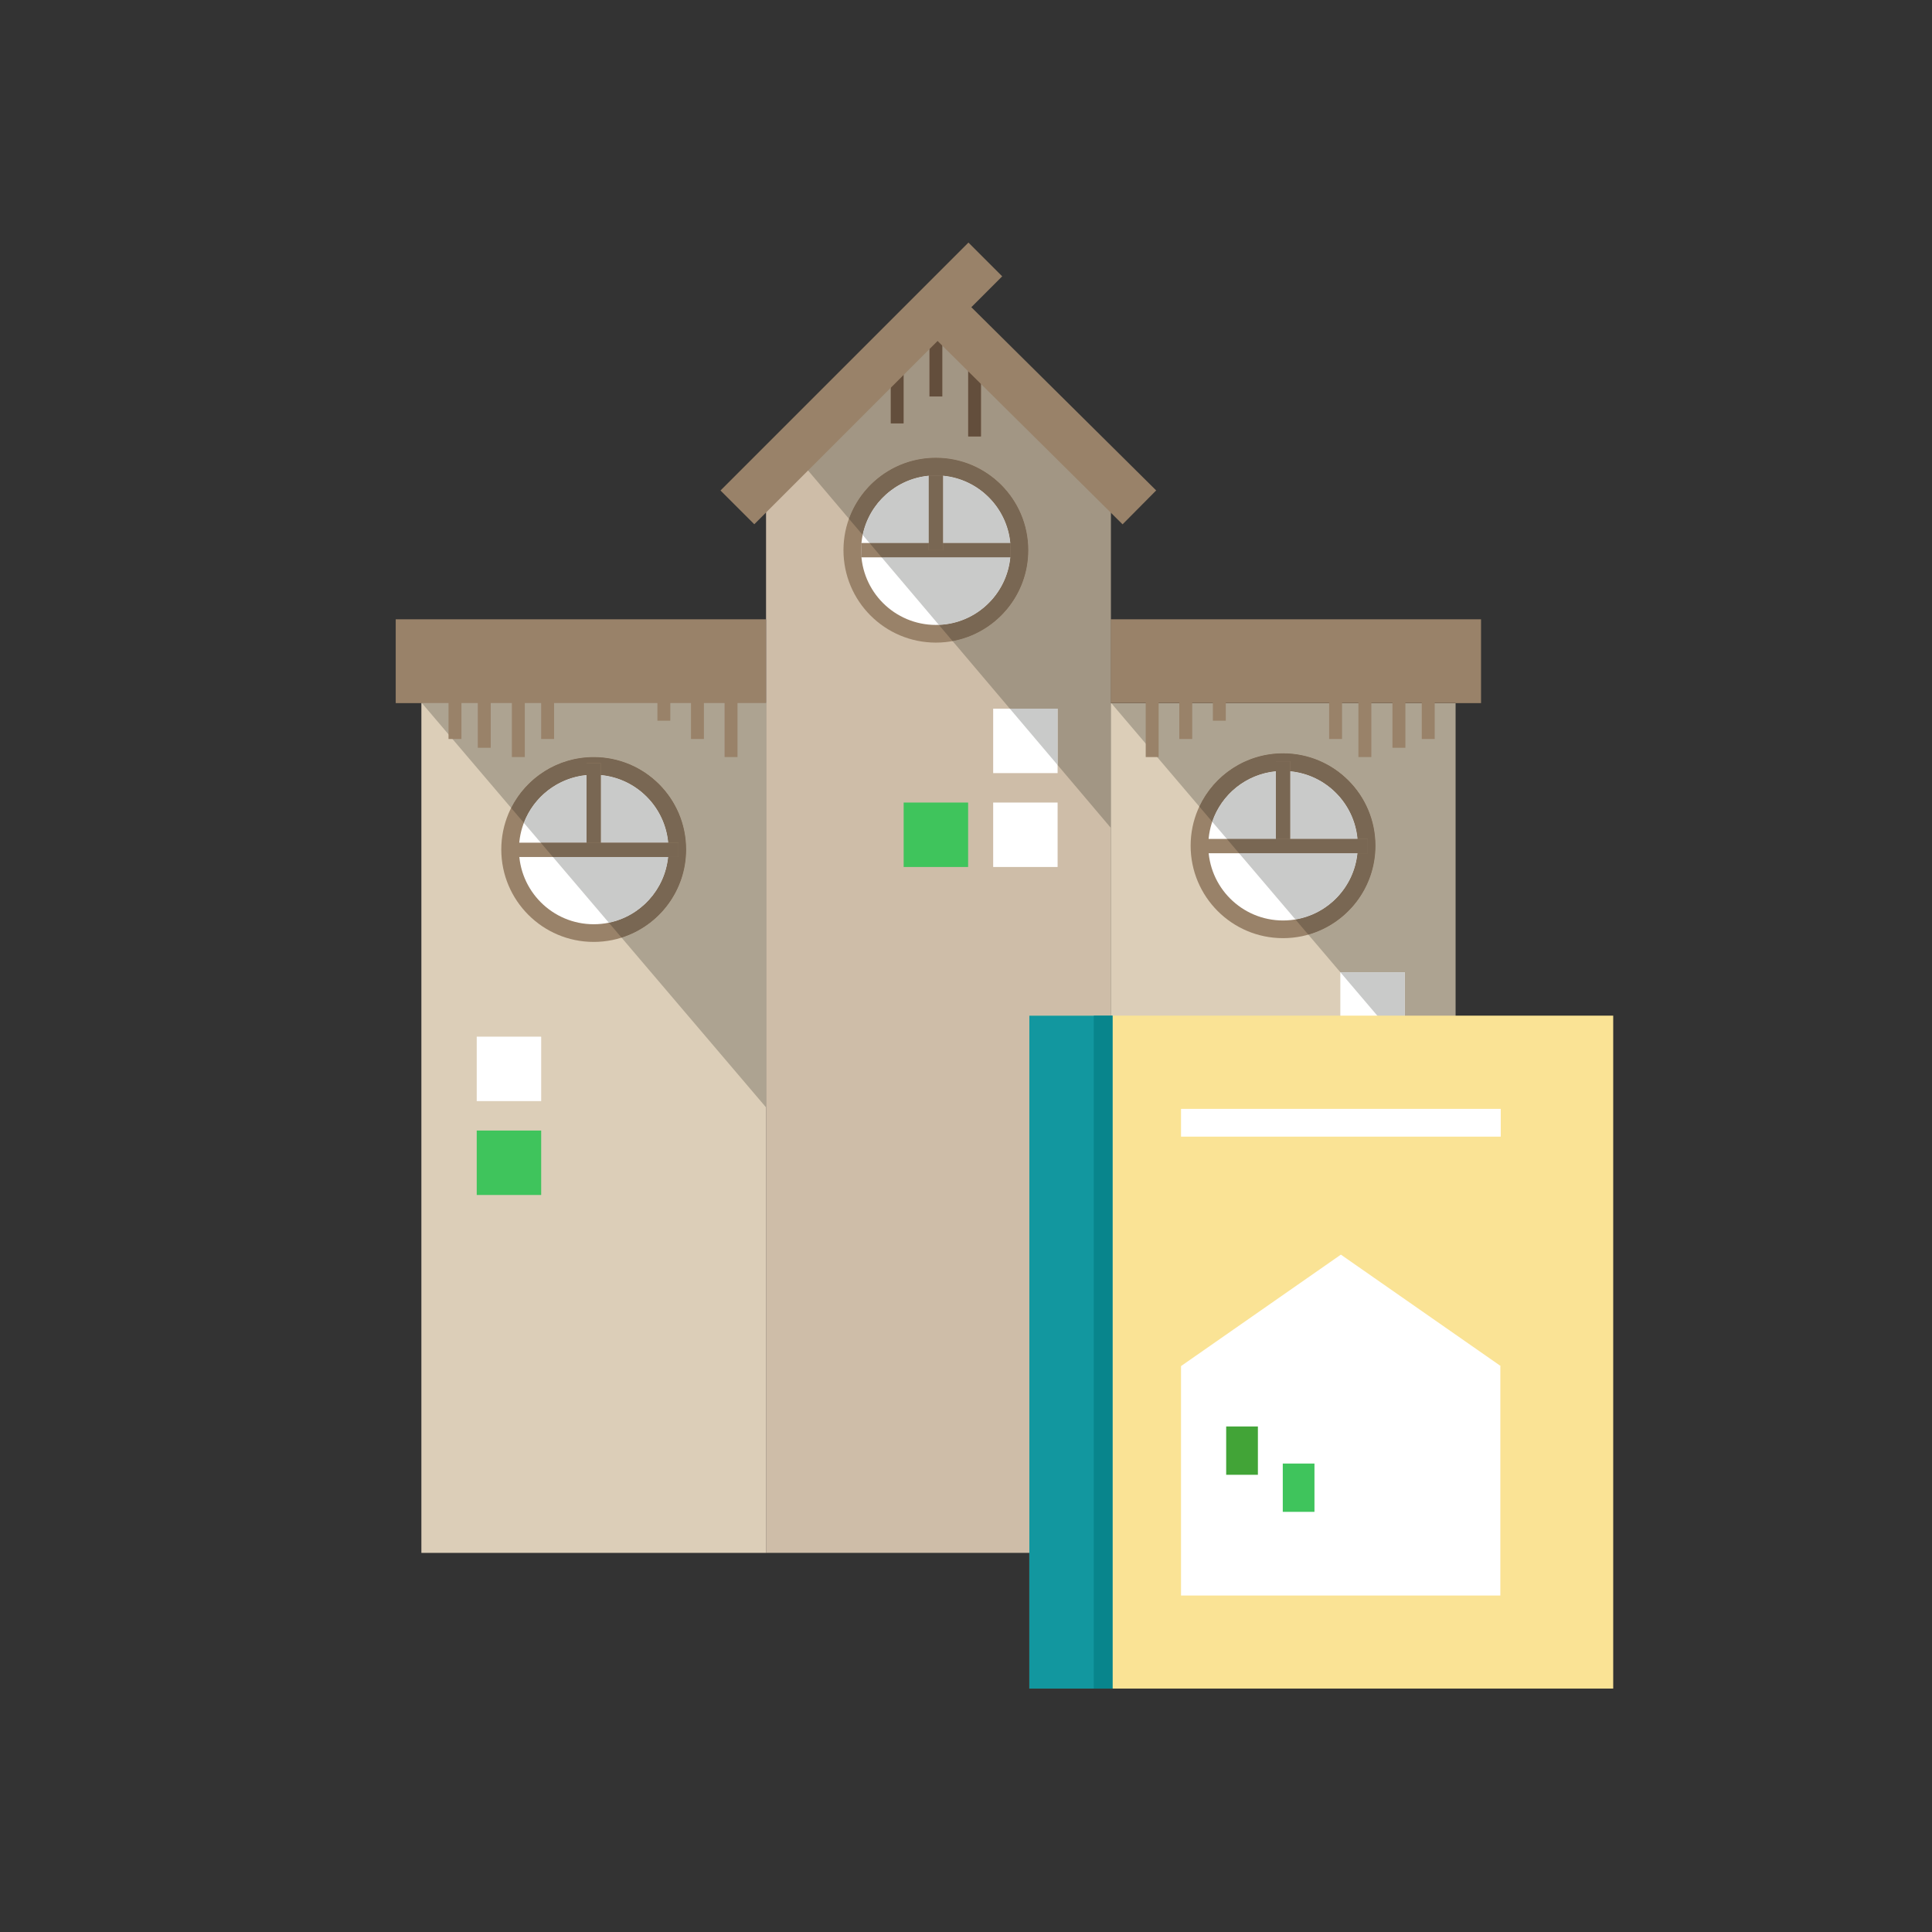 <?xml version="1.0" encoding="UTF-8" standalone="no"?>
<svg width="240px" height="240px" viewBox="0 0 240 240" version="1.1" xmlns="http://www.w3.org/2000/svg" xmlns:xlink="http://www.w3.org/1999/xlink" xmlns:sketch="http://www.bohemiancoding.com/sketch/ns">
    <rect x="0" y="0" width="240" height="240" fill="#333333" stroke="none"/>
    <!-- Generator: Sketch 3.3.3 (12072) - http://www.bohemiancoding.com/sketch -->
    <title>hp1_2</title>
    <desc>Created with Sketch.</desc>
    <defs></defs>
    <g id="Page-1" stroke="none" stroke-width="1" fill="none" fill-rule="evenodd" sketch:type="MSPage">
        <g id="Imported-Layers-+-Imported-Layers" sketch:type="MSLayerGroup" transform="translate(49, 30)">
            <g id="Imported-Layers" sketch:type="MSShapeGroup">
                <path d="M88.977,162.905 L46.161,162.905 L46.161,26.551 L66.72,8.383 L88.977,26.334 L88.977,162.905 Z" id="Fill-1" fill="#CEBDA8"></path>
                <path d="M74.376,58.033 L82.38,58.033 L82.38,66.039 L74.376,66.039 L74.376,58.033 Z" id="Fill-2" fill="#FFFFFF"></path>
                <path d="M74.376,69.695 L82.38,69.695 L82.38,77.7 L74.376,77.7 L74.376,69.695 Z" id="Fill-3" fill="#FFFFFF"></path>
                <path d="M63.255,69.695 L71.263,69.695 L71.263,77.7 L63.255,77.7 L63.255,69.695 Z" id="Fill-4" fill="#3FC45C"></path>
                <path d="M78.739,38.344 C78.739,44.684 73.597,49.827 67.258,49.827 C60.917,49.827 55.779,44.684 55.779,38.344 C55.779,32.005 60.917,26.864 67.258,26.864 C73.597,26.864 78.739,32.005 78.739,38.344" id="Fill-5" fill="#998269"></path>
                <path d="M76.545,38.344 C76.545,43.472 72.389,47.631 67.258,47.631 C62.129,47.631 57.97,43.472 57.97,38.344 C57.97,33.216 62.129,29.058 67.258,29.058 C72.389,29.058 76.545,33.216 76.545,38.344" id="Fill-6" fill="#FFFFFF"></path>
                <path d="M57.97,37.454 L76.545,37.454 L76.545,39.235 L57.97,39.235 L57.97,37.454 Z" id="Fill-7" fill="#998269"></path>
                <path d="M66.369,29.058 L68.148,29.058 L68.148,38.344 L66.369,38.344 L66.369,29.058 Z" id="Fill-8" fill="#998269"></path>
                <path d="M88.977,57.343 L131.793,57.343 L131.793,179.443 L88.977,179.443 L88.977,57.343 Z" id="Fill-9" fill="#DCCEB8"></path>
                <path d="M117.502,90.772 L125.506,90.772 L125.506,98.778 L117.502,98.778 L117.502,90.772 Z" id="Fill-10" fill="#FFFFFF"></path>
                <path d="M117.502,102.431 L125.506,102.431 L125.506,110.439 L117.502,110.439 L117.502,102.431 Z" id="Fill-11" fill="#FFFFFF"></path>
                <path d="M121.866,75.058 C121.866,81.399 116.726,86.541 110.384,86.541 C104.044,86.541 98.905,81.399 98.905,75.058 C98.905,68.717 104.044,63.577 110.384,63.577 C116.726,63.577 121.866,68.717 121.866,75.058" id="Fill-12" fill="#998269"></path>
                <path d="M119.669,75.058 C119.669,80.186 115.513,84.345 110.384,84.345 C105.255,84.345 101.099,80.186 101.099,75.058 C101.099,69.93 105.255,65.773 110.384,65.773 C115.513,65.773 119.669,69.93 119.669,75.058" id="Fill-13" fill="#FFFFFF"></path>
                <path d="M109.496,64.573 L111.273,64.573 L111.273,75.305 L109.496,75.305 L109.496,64.573 Z" id="Fill-14" fill="#998269"></path>
                <path d="M99.853,74.214 L120.911,74.214 L120.911,75.993 L99.853,75.993 L99.853,74.214 Z" id="Fill-15" fill="#998269"></path>
                <path d="M88.977,46.931 L134.98,46.931 L134.98,57.343 L88.977,57.343 L88.977,46.931 Z" id="Fill-16" fill="#998269"></path>
                <path d="M131.793,57.343 L89.045,57.343 L99.983,70.194 C101.814,66.285 105.783,63.577 110.384,63.577 C116.726,63.577 121.866,68.717 121.866,75.058 C121.866,80.309 118.34,84.738 113.528,86.105 L117.502,90.774 L117.502,90.772 L125.506,90.772 L125.506,98.777 L124.314,98.777 L131.793,107.564 L131.793,57.343" id="Fill-17" fill="#ADA391"></path>
                <path d="M125.506,90.772 L117.502,90.772 L117.502,90.774 L124.314,98.777 L125.506,98.777 L125.506,90.772" id="Fill-18" fill="#C9CAC9"></path>
                <path d="M110.384,63.577 C105.783,63.577 101.814,66.285 99.983,70.194 L101.587,72.078 C102.738,68.681 105.801,66.165 109.496,65.814 L109.496,64.573 L111.272,64.573 L111.272,65.814 C115.707,66.235 119.231,69.774 119.63,74.214 L120.911,74.214 L120.911,75.992 L119.623,75.992 C119.205,80.172 116.017,83.535 111.921,84.218 L113.528,86.105 C118.34,84.738 121.866,80.309 121.866,75.058 C121.866,68.717 116.726,63.577 110.384,63.577" id="Fill-19" fill="#796753"></path>
                <path d="M119.623,75.992 L104.919,75.992 L111.921,84.218 C116.017,83.535 119.205,80.172 119.623,75.992 M109.496,65.814 C105.801,66.165 102.738,68.681 101.587,72.078 L103.405,74.214 L109.496,74.214 L109.496,65.814 M111.272,65.814 L111.272,74.214 L119.63,74.214 C119.231,69.774 115.707,66.235 111.272,65.814" id="Fill-20" fill="#C9CAC9"></path>
                <path d="M109.496,74.214 L111.273,74.214 L111.273,64.573 L109.496,64.573 L109.496,74.214 Z" id="Fill-21" fill="#796753"></path>
                <path d="M120.911,74.214 L103.405,74.214 L104.919,75.992 L120.911,75.992 L120.911,74.214" id="Fill-22" fill="#796753"></path>
                <path d="M131.793,57.263 L88.977,57.263 L89.045,57.343 L131.793,57.343 L131.793,57.263" id="Fill-23" fill="#796753"></path>
                <path d="M3.346,57.343 L46.162,57.343 L46.162,162.905 L3.346,162.905 L3.346,57.343 Z" id="Fill-24" fill="#DCCEB8"></path>
                <path d="M10.221,98.778 L18.227,98.778 L18.227,106.784 L10.221,106.784 L10.221,98.778 Z" id="Fill-25" fill="#FFFFFF"></path>
                <path d="M10.221,110.44 L18.227,110.44 L18.227,118.445 L10.221,118.445 L10.221,110.44 Z" id="Fill-26" fill="#3FC45C"></path>
                <path d="M36.236,75.527 C36.236,81.866 31.094,87.008 24.753,87.008 C18.412,87.008 13.272,81.866 13.272,75.527 C13.272,69.184 18.412,64.045 24.753,64.045 C31.094,64.045 36.236,69.184 36.236,75.527" id="Fill-27" fill="#998269"></path>
                <path d="M34.041,75.527 C34.041,80.653 29.884,84.813 24.753,84.813 C19.628,84.813 15.467,80.653 15.467,75.527 C15.467,70.397 19.628,66.241 24.753,66.241 C29.884,66.241 34.041,70.397 34.041,75.527" id="Fill-28" fill="#FFFFFF"></path>
                <path d="M23.864,64.812 L25.642,64.812 L25.642,75.543 L23.864,75.543 L23.864,64.812 Z" id="Fill-29" fill="#998269"></path>
                <path d="M14.224,74.681 L35.28,74.681 L35.28,76.46 L14.224,76.46 L14.224,74.681 Z" id="Fill-30" fill="#998269"></path>
                <path d="M46.161,57.263 L3.346,57.263 L3.413,57.343 L46.161,57.343 L46.161,57.263" id="Fill-31" fill="#C9CAC9"></path>
                <path d="M46.161,57.263 L46.161,107.564 L46.161,57.263" id="Fill-32" fill="#A29684"></path>
                <path d="M46.161,57.343 L3.413,57.343 L14.496,70.364 C16.385,66.615 20.268,64.045 24.753,64.045 C31.094,64.045 36.236,69.184 36.236,75.527 C36.236,80.661 32.864,85.01 28.213,86.478 L46.161,107.564 L46.161,57.343" id="Fill-33" fill="#ADA391"></path>
                <path d="M24.753,64.045 C20.268,64.045 16.385,66.615 14.496,70.364 L16.074,72.218 C17.308,68.987 20.291,66.622 23.864,66.283 L23.864,64.812 L25.643,64.812 L25.643,66.283 C30.078,66.704 33.603,70.242 34.004,74.681 L35.28,74.681 L35.28,76.46 L33.995,76.46 C33.589,80.521 30.565,83.813 26.633,84.623 L28.213,86.478 C32.864,85.01 36.236,80.661 36.236,75.527 C36.236,69.184 31.094,64.045 24.753,64.045" id="Fill-34" fill="#796753"></path>
                <path d="M33.995,76.46 L19.685,76.46 L26.633,84.623 C30.565,83.813 33.589,80.521 33.995,76.46 M25.643,66.283 L25.643,74.681 L34.004,74.681 C33.603,70.242 30.078,66.704 25.643,66.283 M23.864,66.283 C20.291,66.622 17.308,68.987 16.074,72.218 L18.171,74.681 L23.864,74.681 L23.864,66.283" id="Fill-35" fill="#C9CAC9"></path>
                <path d="M23.864,74.681 L25.642,74.681 L25.642,64.812 L23.864,64.812 L23.864,74.681 Z" id="Fill-36" fill="#796753"></path>
                <path d="M35.28,74.681 L18.171,74.681 L19.685,76.46 L35.28,76.46 L35.28,74.681" id="Fill-37" fill="#796753"></path>
                <path d="M0.158,46.931 L46.161,46.931 L46.161,57.343 L0.158,57.343 L0.158,46.931 Z" id="Fill-38" fill="#998269"></path>
                <path d="M6.718,54.11 L8.321,54.11 L8.321,61.801 L6.718,61.801 L6.718,54.11 Z" id="Fill-39" fill="#998269"></path>
                <path d="M10.353,54.11 L11.959,54.11 L11.959,62.893 L10.353,62.893 L10.353,54.11 Z" id="Fill-40" fill="#998269"></path>
                <path d="M14.587,54.11 L16.193,54.11 L16.193,64.045 L14.587,64.045 L14.587,54.11 Z" id="Fill-41" fill="#998269"></path>
                <path d="M18.225,54.11 L19.829,54.11 L19.829,61.801 L18.225,61.801 L18.225,54.11 Z" id="Fill-42" fill="#998269"></path>
                <path d="M41.01,54.11 L42.616,54.11 L42.616,64.045 L41.01,64.045 L41.01,54.11 Z" id="Fill-43" fill="#998269"></path>
                <path d="M61.648,12.661 L63.255,12.661 L63.255,22.597 L61.648,22.597 L61.648,12.661 Z" id="Fill-44" fill="#7E634C"></path>
                <path d="M66.457,9.318 L68.061,9.318 L68.061,19.253 L66.457,19.253 L66.457,9.318 Z" id="Fill-45" fill="#7E634C"></path>
                <path d="M71.263,14.286 L72.867,14.286 L72.867,24.221 L71.263,24.221 L71.263,14.286 Z" id="Fill-46" fill="#7E634C"></path>
                <path d="M36.839,54.11 L38.443,54.11 L38.443,61.801 L36.839,61.801 L36.839,54.11 Z" id="Fill-47" fill="#998269"></path>
                <path d="M32.666,54.11 L34.269,54.11 L34.269,59.526 L32.666,59.526 L32.666,54.11 Z" id="Fill-48" fill="#998269"></path>
                <path d="M127.617,54.11 L129.224,54.11 L129.224,61.801 L127.617,61.801 L127.617,54.11 Z" id="Fill-49" fill="#998269"></path>
                <path d="M123.977,54.11 L125.583,54.11 L125.583,62.893 L123.977,62.893 L123.977,54.11 Z" id="Fill-50" fill="#998269"></path>
                <path d="M119.747,54.11 L121.353,54.11 L121.353,64.045 L119.747,64.045 L119.747,54.11 Z" id="Fill-51" fill="#998269"></path>
                <path d="M116.111,54.11 L117.715,54.11 L117.715,61.801 L116.111,61.801 L116.111,54.11 Z" id="Fill-52" fill="#998269"></path>
                <path d="M93.326,54.11 L94.93,54.11 L94.93,64.045 L93.326,64.045 L93.326,54.11 Z" id="Fill-53" fill="#998269"></path>
                <path d="M97.497,54.11 L99.101,54.11 L99.101,61.801 L97.497,61.801 L97.497,54.11 Z" id="Fill-54" fill="#998269"></path>
                <path d="M101.667,54.11 L103.271,54.11 L103.271,59.526 L101.667,59.526 L101.667,54.11 Z" id="Fill-55" fill="#998269"></path>
                <path d="M67.673,8.383 L67.226,8.835 L67.766,9.318 L68.061,9.318 L68.061,9.581 L72.094,13.18 L67.673,8.383" id="Fill-56" fill="#C9CAC9"></path>
                <path d="M71.263,14.286 L72.867,14.286 L72.867,24.221 L71.263,24.221 L71.263,14.286 Z M68.061,9.581 L68.061,19.253 L66.457,19.253 L66.457,9.611 L63.255,12.846 L63.255,22.597 L61.648,22.597 L61.648,14.469 L49.734,26.503 L56.459,34.441 C58.056,30.022 62.289,26.864 67.258,26.864 C73.597,26.864 78.739,32.005 78.739,38.344 C78.739,43.974 74.684,48.66 69.336,49.639 L76.446,58.033 L82.38,58.033 L82.38,65.036 L88.977,72.825 L88.977,31.508 L72.094,13.18 L68.061,9.581 L68.061,9.581 Z M67.226,8.835 L66.748,9.318 L67.766,9.318 L67.226,8.835 L67.226,8.835 Z" id="Fill-57" fill="#A29684"></path>
                <path d="M82.38,58.033 L76.446,58.033 L82.38,65.036 L82.38,58.033" id="Fill-58" fill="#C9CAC9"></path>
                <path d="M67.258,26.864 C62.289,26.864 58.056,30.022 56.459,34.441 L58.164,36.452 C58.979,32.513 62.29,29.487 66.369,29.099 L66.369,29.058 L68.149,29.058 L68.149,29.099 C72.569,29.519 76.083,33.036 76.503,37.454 L76.545,37.454 L76.545,39.233 L76.503,39.233 C76.067,43.823 72.291,47.442 67.628,47.624 L69.336,49.639 C74.684,48.66 78.739,43.974 78.739,38.344 C78.739,32.005 73.597,26.864 67.258,26.864" id="Fill-59" fill="#796753"></path>
                <path d="M76.503,39.233 L60.52,39.233 L67.628,47.624 C72.291,47.442 76.067,43.823 76.503,39.233 M68.149,29.099 L68.149,37.454 L76.503,37.454 C76.083,33.036 72.569,29.519 68.149,29.099 M66.369,29.099 C62.29,29.487 58.979,32.513 58.164,36.452 L59.012,37.454 L66.369,37.454 L66.369,29.099" id="Fill-60" fill="#C9CAC9"></path>
                <path d="M76.545,37.454 L68.149,37.454 L68.149,38.344 L66.369,38.344 L66.369,37.454 L59.012,37.454 L60.52,39.233 L76.545,39.233 L76.545,37.454" id="Fill-61" fill="#796753"></path>
                <path d="M66.369,38.344 L68.148,38.344 L68.148,29.058 L66.369,29.058 L66.369,38.344 Z" id="Fill-62" fill="#796753"></path>
                <path d="M88.977,46.931 L88.977,57.343 L88.977,46.931" id="Fill-63" fill="#796753"></path>
                <path d="M63.255,12.846 L61.648,14.469 L61.648,22.597 L63.255,22.597 L63.255,12.846" id="Fill-64" fill="#634E3C"></path>
                <path d="M68.061,9.318 L66.748,9.318 L66.457,9.611 L66.457,19.253 L68.061,19.253 L68.061,9.318" id="Fill-65" fill="#634E3C"></path>
                <path d="M71.263,14.286 L72.867,14.286 L72.867,24.221 L71.263,24.221 L71.263,14.286 Z" id="Fill-66" fill="#634E3C"></path>
                <path d="M90.449,35.134 L65.586,10.489 L69.762,6.278 L94.624,30.923 L90.449,35.134" id="Fill-67" fill="#998269"></path>
                <path d="M44.701,35.125 L40.504,30.932 L71.303,0.133 L75.497,4.326 L44.701,35.125" id="Fill-68" fill="#998269"></path>
            </g>
            <g id="Imported-Layers" transform="translate(78.422, 95.454)" sketch:type="MSShapeGroup">
                <path d="M0.446,0.714 L72.977,0.714 L72.977,84.308 L0.446,84.308 L0.446,0.714 Z" id="Fill-10" fill="#FAE395"></path>
                <path d="M0.446,0.714 L10.778,0.714 L10.778,84.308 L0.446,84.308 L0.446,0.714 Z" id="Fill-11" fill="#12979F"></path>
                <path d="M8.452,0.714 L10.778,0.714 L10.778,84.308 L8.452,84.308 L8.452,0.714 Z" id="Fill-12" fill="#08858C"></path>
                <path d="M39.147,30.401 L19.289,44.246 L19.289,72.748 L58.956,72.748 L58.956,44.246 L59.006,44.246 L39.147,30.401" id="Fill-13" fill="#FFFFFF"></path>
                <path d="M19.289,12.295 L59.006,12.295 L59.006,15.744 L19.289,15.744 L19.289,12.295 Z" id="Fill-14" fill="#FFFFFF"></path>
                <path d="M24.899,51.747 L28.838,51.747 L28.838,57.75 L24.899,57.75 L24.899,51.747 Z" id="Fill-15" fill="#42A437"></path>
                <path d="M31.929,56.353 L35.865,56.353 L35.865,62.353 L31.929,62.353 L31.929,56.353 Z" id="Fill-16" fill="#3FC45C"></path>
            </g>
        </g>
    </g>
</svg>